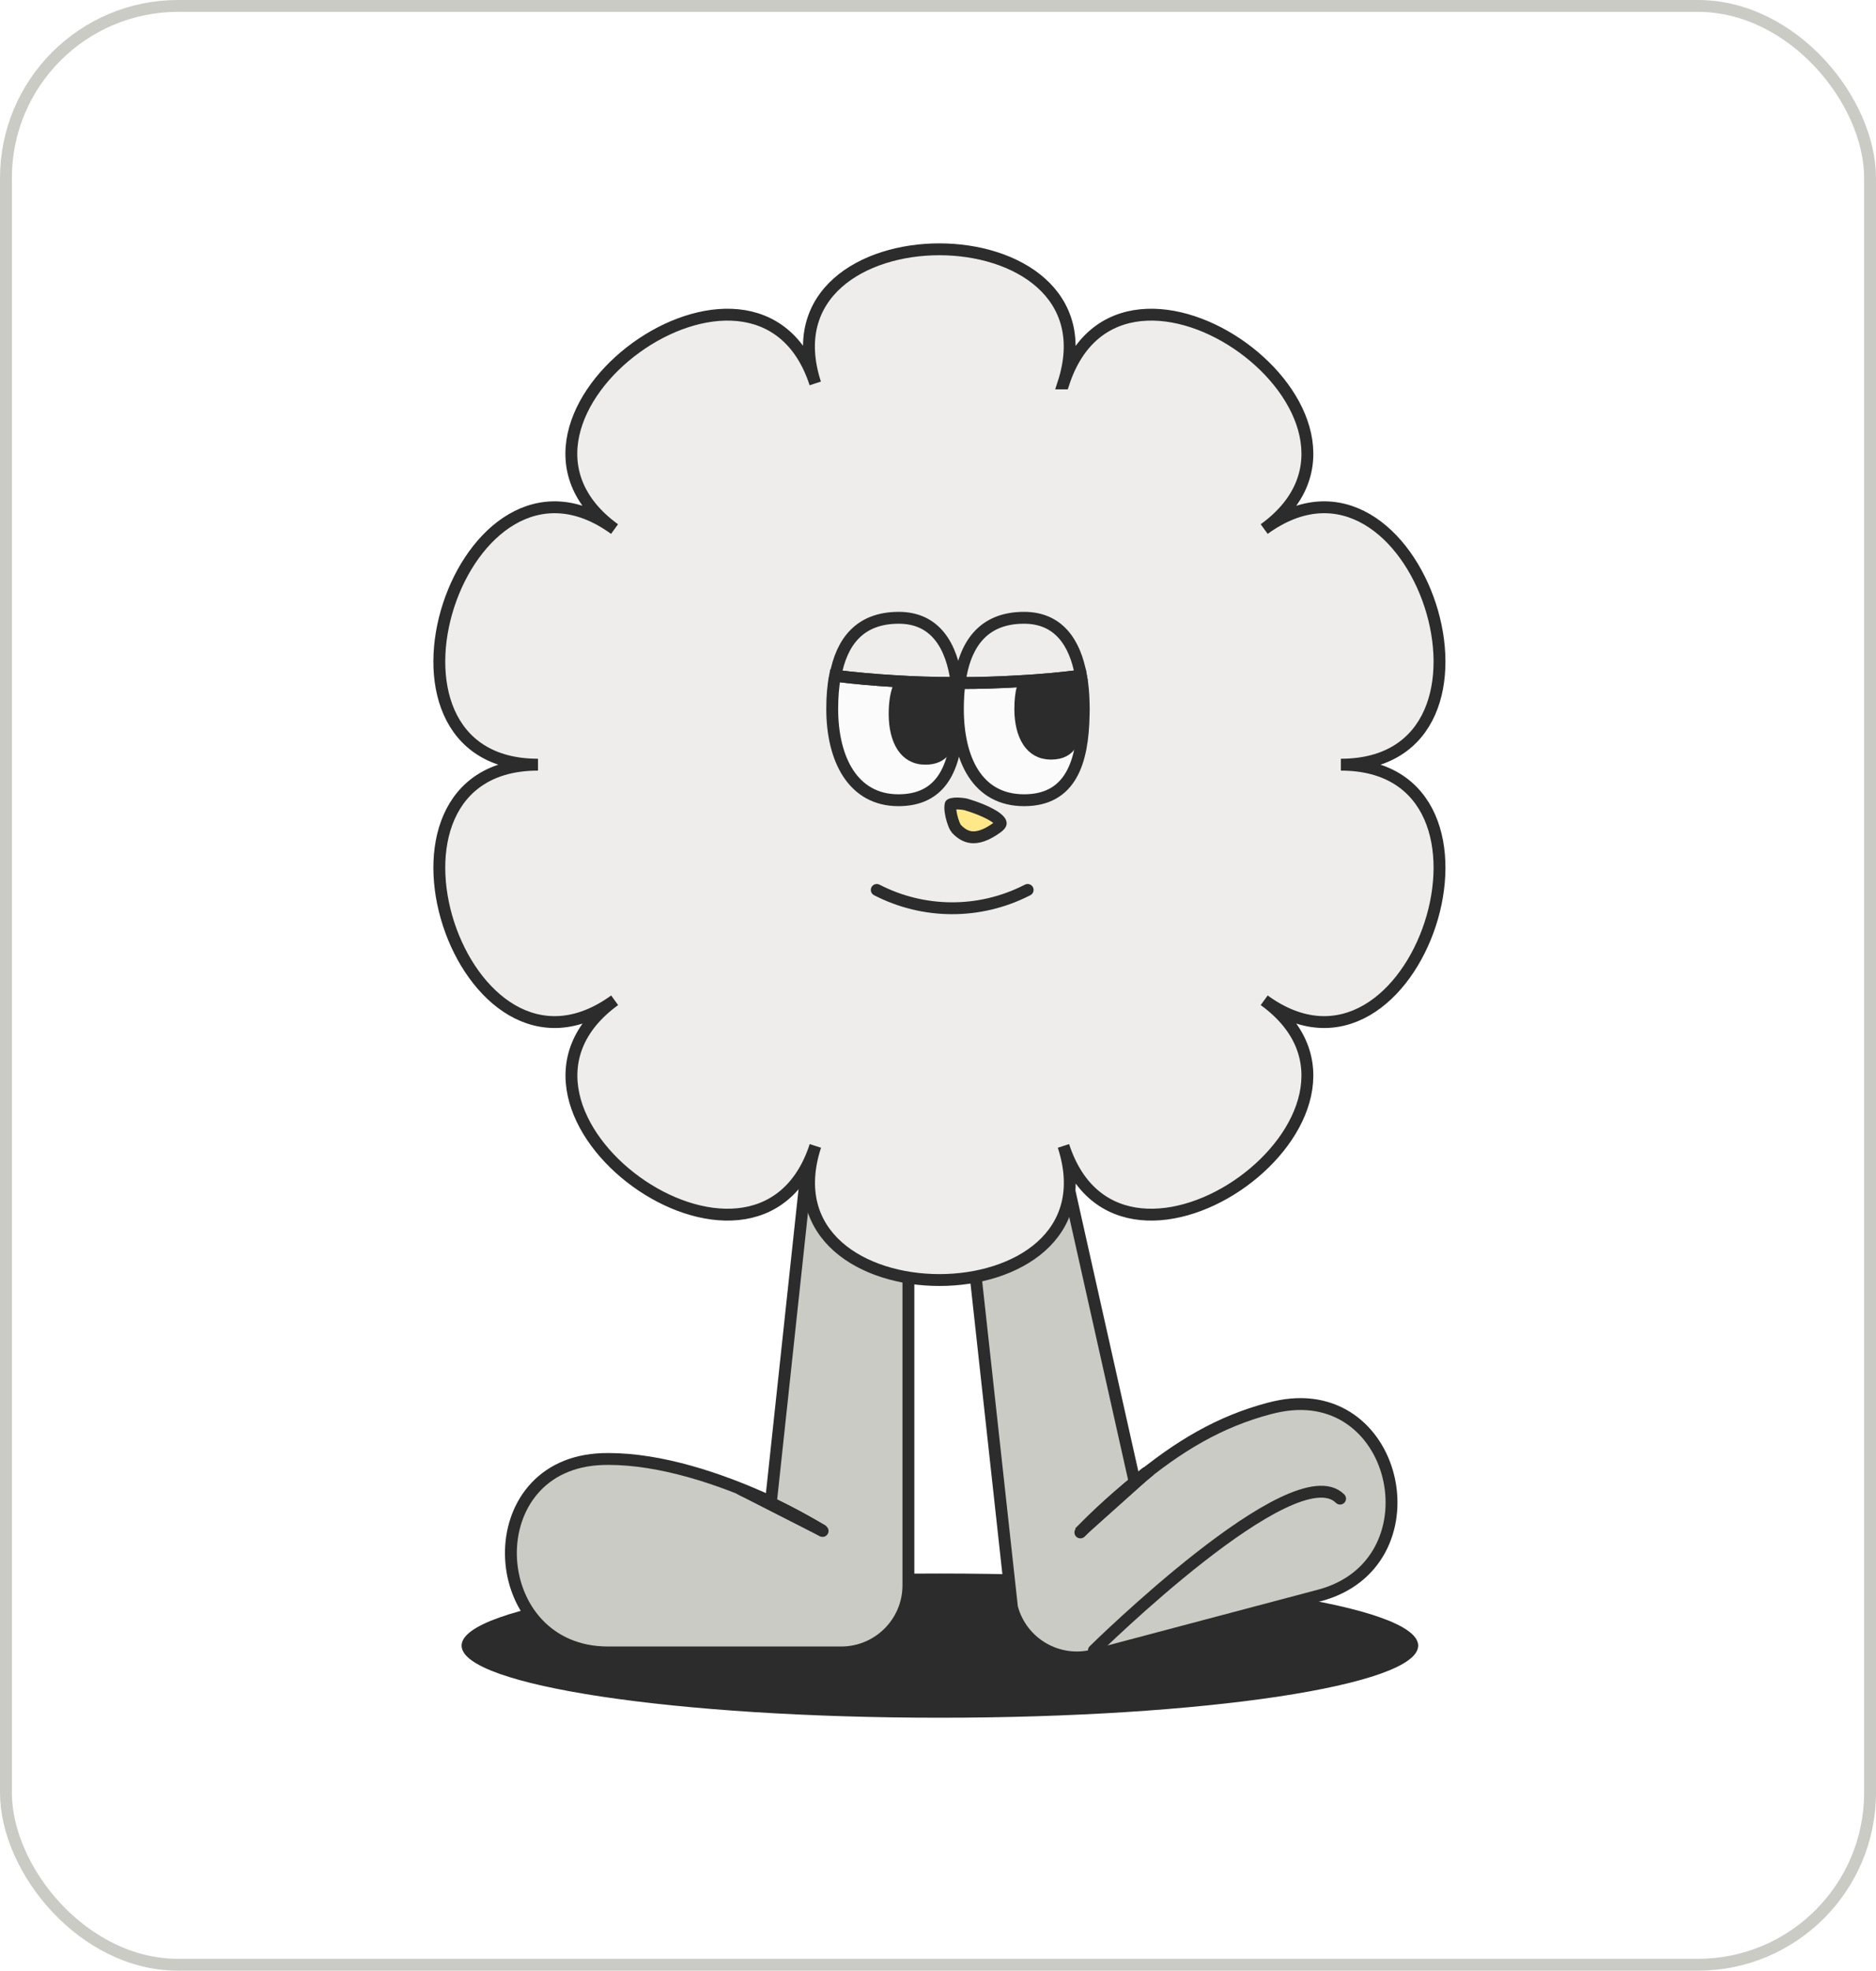<svg width="158" height="166" viewBox="0 0 158 166" fill="none" xmlns="http://www.w3.org/2000/svg">
<rect x="0.5" y="0.5" width="157" height="165" rx="14.5" stroke="#CBCBC5"/>
<g filter="url(#filter0_g_40002013_10992)">
<path d="M79.16 133.045C90.267 133.045 100.312 133.724 107.57 134.818C111.203 135.366 114.117 136.015 116.11 136.726C117.11 137.082 117.849 137.444 118.328 137.797C118.821 138.16 118.943 138.439 118.943 138.618C118.943 138.797 118.821 139.077 118.328 139.44C117.849 139.794 117.11 140.155 116.11 140.512C114.117 141.222 111.203 141.871 107.57 142.419C100.312 143.513 90.267 144.192 79.16 144.192C68.053 144.192 58.008 143.513 50.749 142.419C47.116 141.871 44.204 141.222 42.21 140.512C41.21 140.155 40.471 139.794 39.991 139.44C39.498 139.077 39.376 138.797 39.376 138.618C39.376 138.439 39.499 138.16 39.991 137.797C40.471 137.444 41.21 137.082 42.21 136.726C44.204 136.015 47.116 135.366 50.749 134.818C58.008 133.724 68.053 133.045 79.16 133.045Z" fill="#2C2C2C" stroke="#2C2C2C"/>
<path d="M76.508 76.487V133.537C76.508 136.66 73.973 139.192 70.848 139.192H51.211C40.926 139.192 40.027 123.708 50.286 122.93C50.603 122.904 50.928 122.896 51.262 122.896C55.57 122.896 60.537 124.478 64.93 126.514L70.3 76.496H76.508V76.487Z" fill="#CBCBC5" stroke="#2C2C2C" stroke-miterlimit="10"/>
<path d="M69.282 128.959C68.357 128.428 66.31 127.162 62.388 125.451Z" fill="#CBCBC5"/>
<path d="M69.282 128.959C68.357 128.428 66.31 127.162 62.388 125.451" stroke="#2C2C2C" stroke-miterlimit="10" stroke-linecap="round"/>
<path d="M79.143 79.872L85.232 135.408C86.037 138.428 89.129 140.225 92.152 139.42L111.129 134.39C121.071 131.756 117.963 116.563 107.849 118.428C107.532 118.487 107.215 118.556 106.898 118.641C102.736 119.745 99.294 121.772 95.569 124.869L85.138 78.281L79.135 79.872H79.143Z" fill="#CBCBC5" stroke="#2C2C2C" stroke-miterlimit="10"/>
<path d="M90.991 129.084C91.745 128.331 93.406 126.586 96.755 123.926Z" fill="#CBCBC5"/>
<path d="M90.991 129.084C91.745 128.331 93.406 126.586 96.755 123.926" stroke="#2C2C2C" stroke-miterlimit="10" stroke-linecap="round"/>
<path d="M92.13 139.025C92.13 139.025 109.009 122.369 112.863 126.236" stroke="#2C2C2C" stroke-miterlimit="10" stroke-linecap="round"/>
<path d="M79.11 21.5C82.254 21.5 85.346 22.421 87.339 24.198C88.329 25.081 89.049 26.175 89.382 27.48C89.715 28.785 89.671 30.335 89.083 32.144L88.87 32.799H89.93L90.043 32.453C90.632 30.644 91.509 29.364 92.548 28.503C93.586 27.643 94.811 27.18 96.133 27.047C98.792 26.779 101.834 27.849 104.377 29.694C106.919 31.539 108.878 34.098 109.444 36.706C109.726 38.002 109.663 39.309 109.165 40.56C108.666 41.813 107.718 43.042 106.178 44.161L106.766 44.97C108.306 43.851 109.769 43.329 111.115 43.242C112.461 43.155 113.724 43.501 114.871 44.169C117.179 45.513 119.012 48.164 119.983 51.15C120.955 54.136 121.033 57.357 119.957 59.8C119.422 61.014 118.603 62.035 117.464 62.755C116.395 63.43 115.018 63.857 113.281 63.907L112.929 63.912V64.912C114.833 64.912 116.323 65.349 117.464 66.069C118.603 66.789 119.422 67.811 119.957 69.024C121.033 71.467 120.955 74.688 119.983 77.674C119.012 80.66 117.179 83.311 114.871 84.655C113.724 85.323 112.461 85.668 111.115 85.581C109.769 85.494 108.306 84.972 106.766 83.853L106.472 84.259L106.178 84.663C107.718 85.782 108.667 87.01 109.165 88.263C109.663 89.514 109.724 90.821 109.442 92.117C108.875 94.725 106.916 97.285 104.373 99.13C101.83 100.975 98.787 102.044 96.129 101.776C94.808 101.643 93.582 101.181 92.545 100.321C91.572 99.514 90.741 98.338 90.156 96.704L90.043 96.371L89.567 96.525L89.092 96.681C89.68 98.489 89.724 100.039 89.391 101.345C89.057 102.65 88.337 103.743 87.347 104.626C85.353 106.403 82.263 107.324 79.119 107.324C75.976 107.324 72.885 106.403 70.892 104.626C69.901 103.743 69.182 102.65 68.849 101.345C68.515 100.039 68.559 98.489 69.147 96.681L68.672 96.525L68.196 96.371C67.607 98.18 66.73 99.46 65.691 100.321C64.653 101.182 63.427 101.643 62.105 101.776C59.447 102.044 56.405 100.975 53.862 99.13C51.32 97.285 49.361 94.726 48.795 92.118C48.513 90.822 48.575 89.514 49.073 88.263C49.572 87.01 50.52 85.782 52.06 84.663L51.767 84.259L51.473 83.853C49.932 84.972 48.47 85.494 47.123 85.581C45.777 85.668 44.514 85.323 43.367 84.655C41.059 83.311 39.227 80.66 38.256 77.674C37.284 74.688 37.205 71.467 38.281 69.024C38.816 67.81 39.635 66.789 40.774 66.069C41.915 65.349 43.405 64.912 45.31 64.912V63.912L44.957 63.907C43.22 63.856 41.843 63.43 40.774 62.755C39.635 62.035 38.816 61.014 38.281 59.8C37.205 57.357 37.284 54.136 38.255 51.15C39.226 48.165 41.056 45.513 43.363 44.169C44.51 43.501 45.773 43.155 47.117 43.242C48.463 43.329 49.925 43.851 51.464 44.97V44.969L51.465 44.97L52.052 44.161C50.512 43.043 49.564 41.814 49.065 40.562C48.567 39.31 48.505 38.002 48.787 36.706C49.354 34.098 51.313 31.539 53.856 29.694C56.4 27.849 59.442 26.779 62.101 27.047C63.422 27.18 64.647 27.643 65.685 28.503C66.658 29.31 67.49 30.486 68.074 32.12L68.188 32.453L68.663 32.299L69.139 32.144C68.551 30.335 68.506 28.785 68.84 27.48C69.173 26.175 69.892 25.081 70.883 24.198C72.876 22.421 75.967 21.5 79.11 21.5Z" fill="#EEEDEB" stroke="#2C2C2C"/>
<path d="M89.558 32.298C94.457 17.234 63.765 17.234 68.663 32.298C63.765 17.234 38.93 35.25 51.758 44.566C38.938 35.25 29.45 64.412 45.31 64.412C29.45 64.412 38.938 93.574 51.767 84.258C38.938 93.574 63.765 111.59 68.672 96.526C63.773 111.59 94.466 111.59 89.567 96.526C94.466 111.59 119.3 93.574 106.472 84.258C119.3 93.574 128.789 64.412 112.929 64.412C128.789 64.412 119.3 35.25 106.472 44.566C119.3 35.25 94.474 17.234 89.567 32.298H89.558Z" fill="#EEEDEB" stroke="#2C2C2C" stroke-miterlimit="10"/>
<path d="M69.304 128.958L62.522 125.502C66.375 127.196 68.388 128.436 69.304 128.958Z" fill="white" stroke="#2C2C2C" stroke-miterlimit="10"/>
<path d="M69.304 128.958L62.522 125.502C66.375 127.196 68.388 128.436 69.304 128.958Z" fill="white" stroke="#2C2C2C" stroke-miterlimit="10" stroke-linecap="round"/>
<path d="M96.627 123.993L90.923 129.1C91.634 128.39 93.133 126.816 96.079 124.429C96.258 124.284 96.438 124.139 96.627 123.993Z" fill="white" stroke="#2C2C2C" stroke-miterlimit="10"/>
<path d="M96.627 123.993L90.923 129.1C91.634 128.39 93.133 126.816 96.079 124.429C96.258 124.284 96.438 124.139 96.627 123.993Z" fill="white" stroke="#2C2C2C" stroke-miterlimit="10" stroke-linecap="round"/>
<path d="M80.685 59.716V59.999C80.685 60.17 80.676 60.332 80.676 60.503C80.668 60.76 80.65 61.017 80.633 61.265C80.633 61.342 80.625 61.419 80.616 61.496C80.351 64.883 79.152 67.407 75.666 67.407C71.847 67.407 70.091 63.959 70.091 59.716C70.091 58.733 70.16 57.783 70.331 56.919C71.941 57.124 73.62 57.27 75.341 57.372C76.942 57.475 78.578 57.526 80.256 57.526C80.351 57.535 80.453 57.535 80.548 57.535C80.642 58.228 80.685 58.955 80.685 59.716Z" fill="#FBFBFB" stroke="#2C2C2C" stroke-miterlimit="10"/>
<path d="M75.693 57.889C77.082 57.971 78.496 58.016 79.941 58.023C80.091 58.495 80.179 59.053 80.21 59.675L80.222 60.007V60.151C80.222 60.273 80.221 60.368 80.214 60.467V60.476L80.213 60.485C80.205 60.732 80.189 60.98 80.171 61.228L80.17 61.246V61.264C80.17 61.307 80.165 61.356 80.157 61.435C80.059 62.24 79.85 62.859 79.511 63.27C79.192 63.656 78.715 63.911 77.939 63.911C77.059 63.911 76.438 63.527 76.017 62.889C75.581 62.227 75.347 61.269 75.347 60.151C75.347 59.27 75.453 58.496 75.693 57.889Z" fill="#2C2C2C" stroke="#2C2C2C"/>
<path d="M91.277 59.716C91.277 59.862 91.277 60.007 91.268 60.153C91.208 64.19 90.189 67.407 86.25 67.407C82.311 67.407 80.675 63.959 80.675 59.716C80.675 58.955 80.718 58.228 80.812 57.535C82.49 57.535 84.126 57.483 85.727 57.389C87.474 57.295 89.153 57.15 90.78 56.945H90.789C90.874 56.945 90.96 56.936 91.046 56.919C91.183 57.646 91.251 58.433 91.268 59.254C91.277 59.408 91.277 59.562 91.277 59.716Z" fill="#FBFBFB" stroke="#2C2C2C" stroke-miterlimit="10"/>
<path d="M80.637 67.681C80.8 67.683 80.958 67.699 81.076 67.714C81.134 67.721 81.182 67.728 81.214 67.733C81.23 67.736 81.242 67.739 81.249 67.74C81.253 67.741 81.255 67.741 81.257 67.741H81.258L81.329 67.755C81.355 67.762 81.386 67.771 81.42 67.781C81.547 67.819 81.728 67.876 81.939 67.948C82.363 68.094 82.895 68.3 83.357 68.545C83.589 68.667 83.793 68.793 83.953 68.921C84.117 69.051 84.211 69.163 84.256 69.247C84.293 69.318 84.289 69.354 84.279 69.385C84.263 69.433 84.203 69.542 83.993 69.696C83.024 70.406 82.326 70.571 81.824 70.522C81.326 70.474 80.917 70.203 80.547 69.811C80.507 69.768 80.428 69.642 80.339 69.422C80.255 69.214 80.178 68.963 80.122 68.71C80.066 68.454 80.035 68.213 80.036 68.022C80.037 67.803 80.077 67.748 80.062 67.768C80.051 67.783 80.07 67.749 80.197 67.719C80.316 67.69 80.469 67.678 80.637 67.681Z" fill="#FEE888" stroke="#2C2C2C"/>
<path d="M73.842 74.962C77.782 76.998 82.466 77.024 86.431 75.022L86.551 74.962" stroke="#2C2C2C" stroke-miterlimit="10" stroke-linecap="round"/>
<path d="M80.575 57.54C80.481 57.54 80.378 57.54 80.284 57.531C78.606 57.531 76.97 57.48 75.369 57.377C73.647 57.274 71.969 57.129 70.359 56.924C70.881 54.066 72.406 52.039 75.694 52.039C78.751 52.039 80.173 54.357 80.575 57.54Z" stroke="#2C2C2C" stroke-miterlimit="10"/>
<path d="M91.043 56.924C90.957 56.941 90.871 56.949 90.786 56.949H90.777C89.15 57.155 87.472 57.3 85.725 57.394C84.123 57.488 82.488 57.54 80.809 57.54C81.229 54.357 82.736 52.039 86.247 52.039C89.107 52.039 90.537 54.066 91.043 56.924Z" stroke="#2C2C2C" stroke-miterlimit="10"/>
<path d="M90.501 57.491C90.673 57.991 90.773 58.597 90.806 59.286V59.29C90.814 59.428 90.814 59.568 90.814 59.724C90.814 59.871 90.815 60.003 90.807 60.131H90.806V60.145C90.773 61.194 90.609 62.042 90.256 62.615C89.931 63.144 89.419 63.484 88.523 63.484C87.643 63.484 87.022 63.099 86.601 62.461C86.165 61.799 85.931 60.841 85.931 59.724C85.931 59.029 85.996 58.406 86.14 57.874C87.639 57.787 89.089 57.661 90.501 57.491Z" fill="#2C2C2C" stroke="#2C2C2C"/>
</g>
<defs>
<filter id="filter0_g_40002013_10992" x="36.1" y="20.1" width="86.038" height="124.992" filterUnits="userSpaceOnUse" color-interpolation-filters="sRGB">
<feFlood flood-opacity="0" result="BackgroundImageFix"/>
<feBlend mode="normal" in="SourceGraphic" in2="BackgroundImageFix" result="shape"/>
<feTurbulence type="fractalNoise" baseFrequency="0.667 0.667" numOctaves="3" seed="7043" />
<feDisplacementMap in="shape" scale="0.8" xChannelSelector="R" yChannelSelector="G" result="displacedImage" width="100%" height="100%" />
<feMerge result="effect1_texture_40002013_10992">
<feMergeNode in="displacedImage"/>
</feMerge>
</filter>
</defs>
</svg>